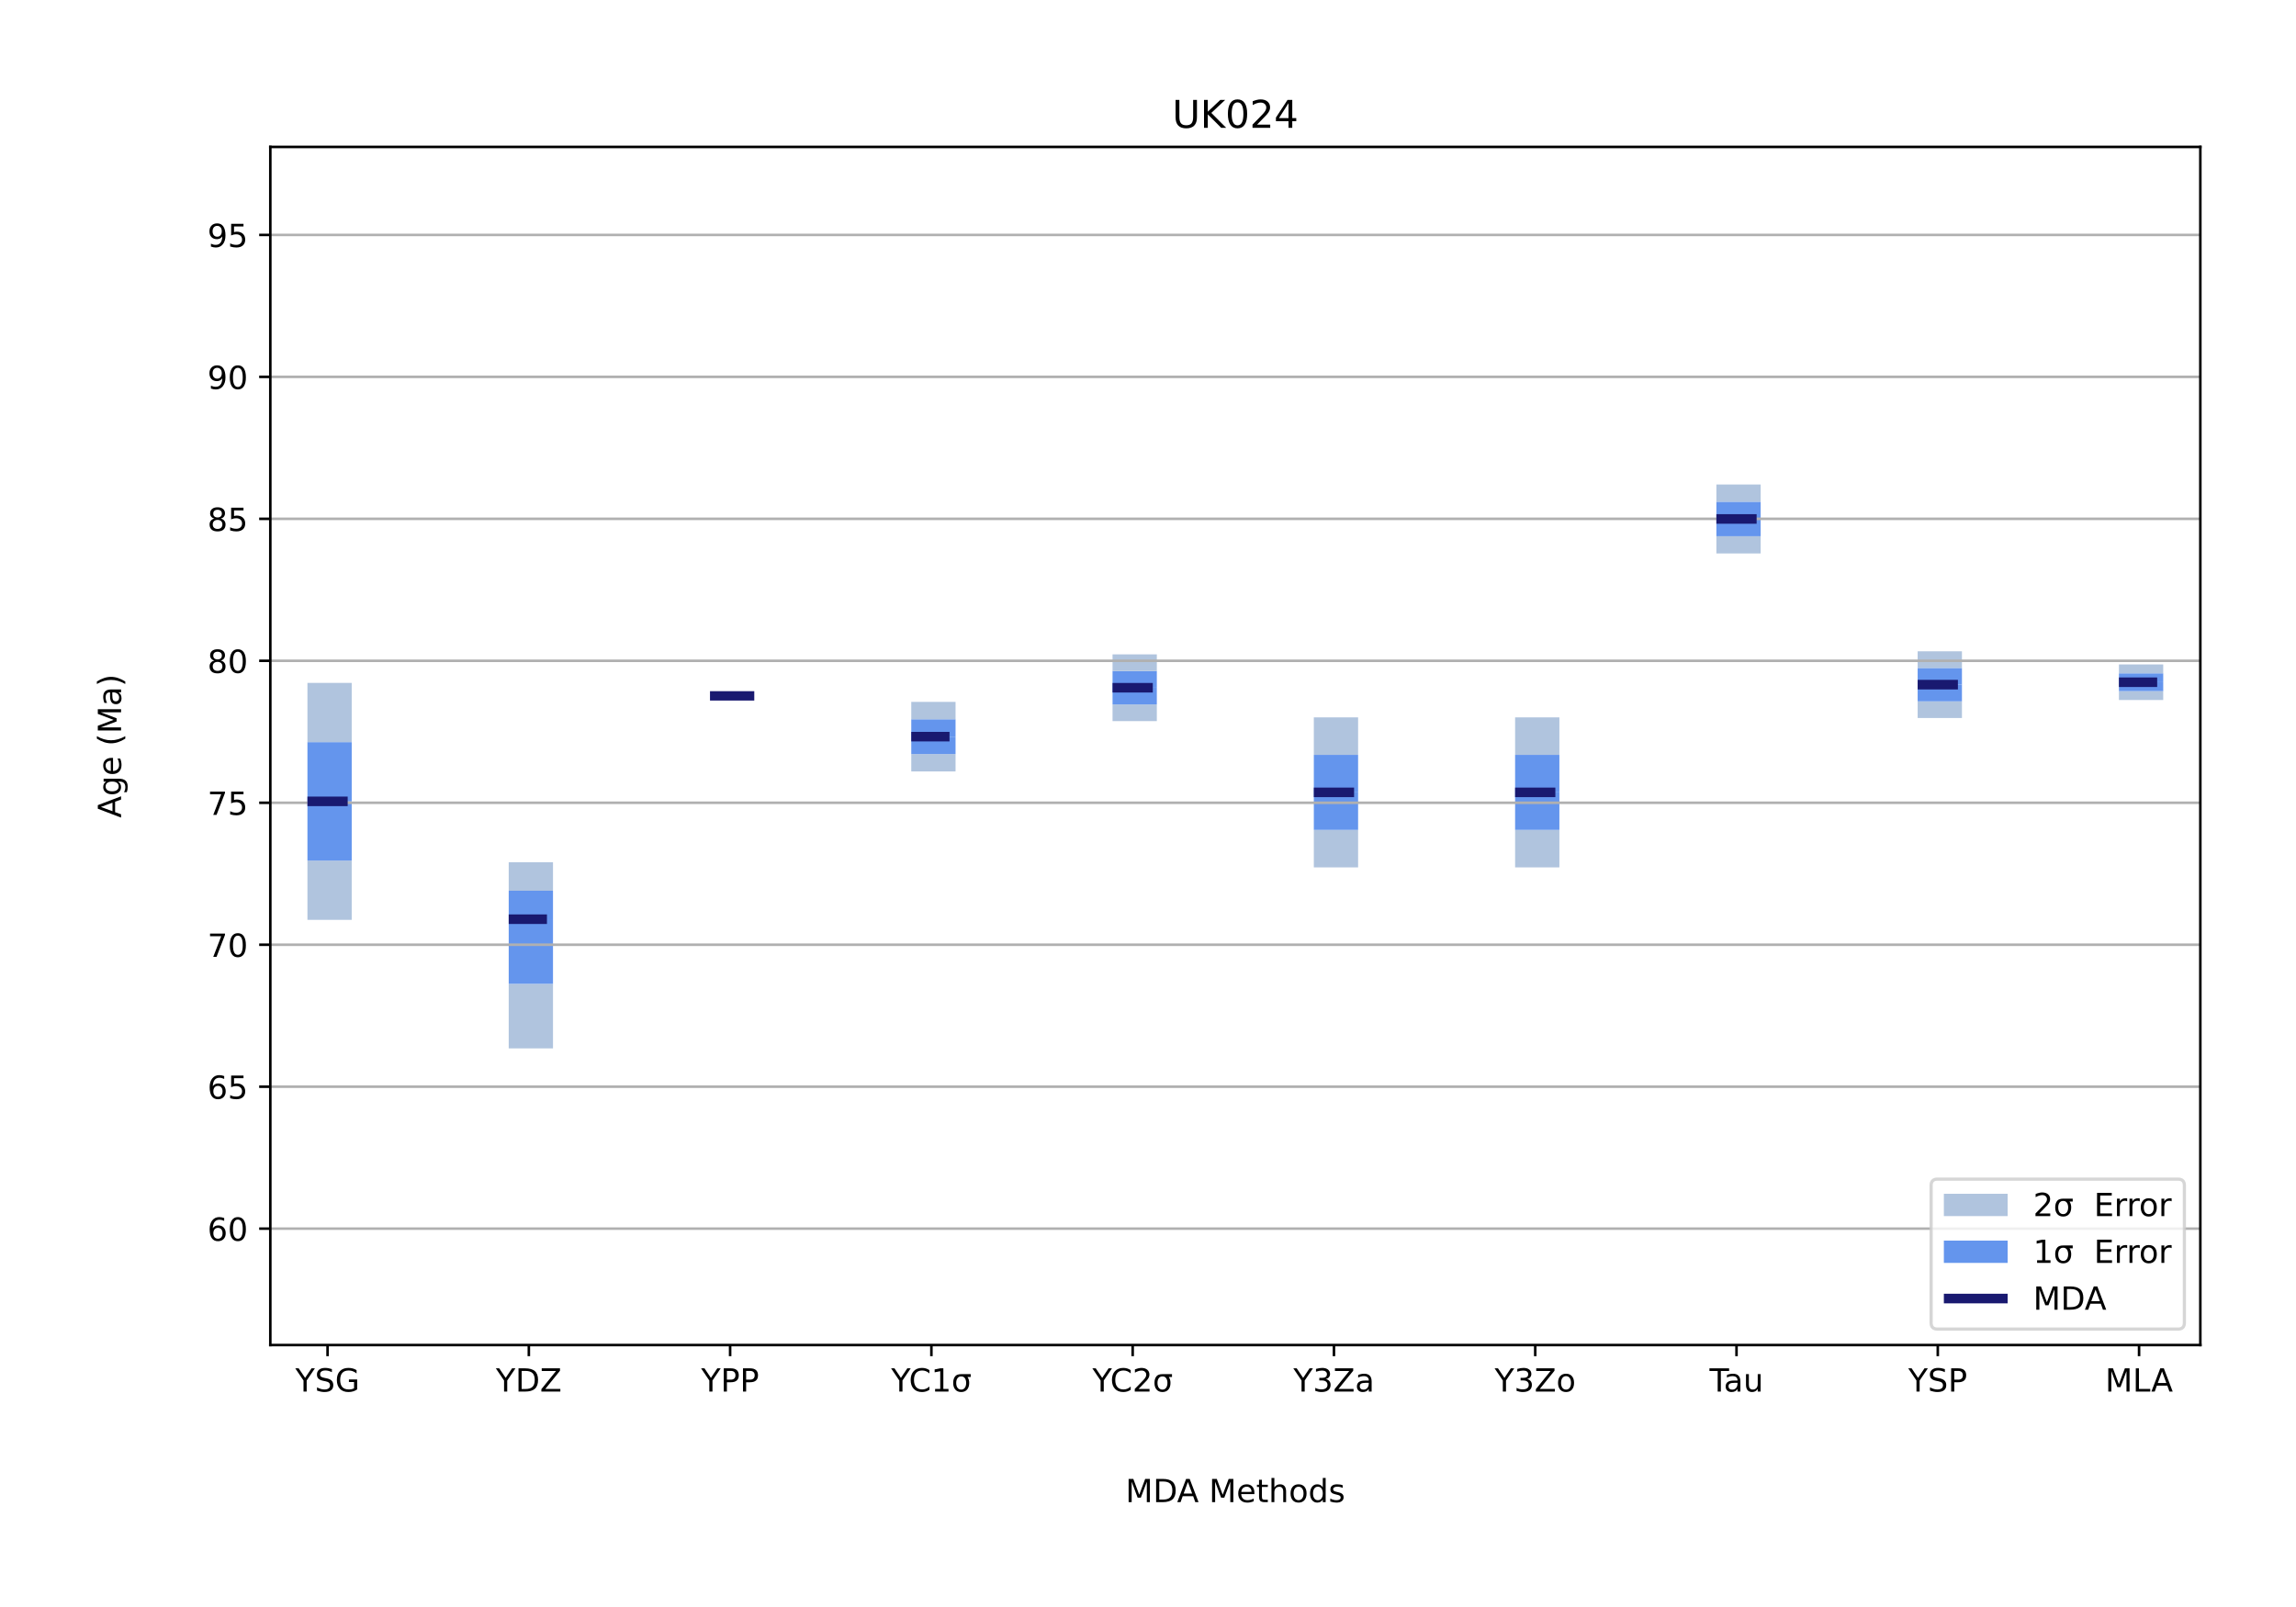 <?xml version="1.0" encoding="utf-8" standalone="no"?>
<!DOCTYPE svg PUBLIC "-//W3C//DTD SVG 1.1//EN"
  "http://www.w3.org/Graphics/SVG/1.1/DTD/svg11.dtd">
<!-- Created with matplotlib (https://matplotlib.org/) -->
<svg height="504pt" version="1.1" viewBox="0 0 720 504" width="720pt" xmlns="http://www.w3.org/2000/svg" xmlns:xlink="http://www.w3.org/1999/xlink">
 <defs>
  <style type="text/css">
*{stroke-linecap:butt;stroke-linejoin:round;}
  </style>
 </defs>
 <g id="figure_1">
  <g id="patch_1">
   <path d="M 0 504 
L 720 504 
L 720 0 
L 0 0 
z
" style="fill:#ffffff;"/>
  </g>
  <g id="axes_1">
   <g id="patch_2">
    <path d="M 84.77 421.84 
L 690 421.84 
L 690 46.08 
L 84.77 46.08 
z
" style="fill:#ffffff;"/>
   </g>
   <g id="BrokenBarHCollection_1">
    <path clip-path="url(#p621c3fc9f4)" d="M 96.409 288.492 
L 96.409 269.912 
L 110.295 269.912 
L 110.295 288.492 
L 96.409 288.492 
z
" style="fill:#b0c4de;"/>
   </g>
   <g id="BrokenBarHCollection_2">
    <path clip-path="url(#p621c3fc9f4)" d="M 96.409 269.912 
L 96.409 251.333 
L 110.295 251.333 
L 110.295 269.912 
L 96.409 269.912 
z
" style="fill:#6495ed;"/>
   </g>
   <g id="BrokenBarHCollection_3">
    <path clip-path="url(#p621c3fc9f4)" d="M 96.409 251.333 
L 96.409 232.754 
L 110.295 232.754 
L 110.295 251.333 
L 96.409 251.333 
z
" style="fill:#6495ed;"/>
   </g>
   <g id="BrokenBarHCollection_4">
    <path clip-path="url(#p621c3fc9f4)" d="M 96.409 232.754 
L 96.409 214.174 
L 110.295 214.174 
L 110.295 232.754 
L 96.409 232.754 
z
" style="fill:#b0c4de;"/>
   </g>
   <g id="BrokenBarHCollection_5">
    <path clip-path="url(#p621c3fc9f4)" d="M 159.527 328.805 
L 159.527 308.549 
L 173.414 308.549 
L 173.414 328.805 
L 159.527 328.805 
z
" style="fill:#b0c4de;"/>
   </g>
   <g id="BrokenBarHCollection_6">
    <path clip-path="url(#p621c3fc9f4)" d="M 159.527 308.549 
L 159.527 288.292 
L 173.414 288.292 
L 173.414 308.549 
L 159.527 308.549 
z
" style="fill:#6495ed;"/>
   </g>
   <g id="BrokenBarHCollection_7">
    <path clip-path="url(#p621c3fc9f4)" d="M 159.527 288.292 
L 159.527 279.359 
L 173.414 279.359 
L 173.414 288.292 
L 159.527 288.292 
z
" style="fill:#6495ed;"/>
   </g>
   <g id="BrokenBarHCollection_8">
    <path clip-path="url(#p621c3fc9f4)" d="M 159.527 279.359 
L 159.527 270.425 
L 173.414 270.425 
L 173.414 279.359 
L 159.527 279.359 
z
" style="fill:#b0c4de;"/>
   </g>
   <g id="BrokenBarHCollection_9">
    <path clip-path="url(#p621c3fc9f4)" d="M 222.646 219.713 
L 222.646 219.713 
L 236.532 219.713 
L 236.532 219.713 
L 222.646 219.713 
z
" style="fill:#191970;"/>
   </g>
   <g id="BrokenBarHCollection_10">
    <path clip-path="url(#p621c3fc9f4)" d="M 222.646 219.713 
L 222.646 216.774 
L 236.532 216.774 
L 236.532 219.713 
L 222.646 219.713 
z
" style="fill:#191970;"/>
   </g>
   <g id="BrokenBarHCollection_11">
    <path clip-path="url(#p621c3fc9f4)" d="M 222.646 219.713 
L 222.646 219.713 
L 236.532 219.713 
L 236.532 219.713 
L 222.646 219.713 
z
" style="fill:#191970;"/>
   </g>
   <g id="BrokenBarHCollection_12">
    <path clip-path="url(#p621c3fc9f4)" d="M 222.646 219.713 
L 222.646 219.713 
L 236.532 219.713 
L 236.532 219.713 
L 222.646 219.713 
z
" style="fill:#191970;"/>
   </g>
   <g id="BrokenBarHCollection_13">
    <path clip-path="url(#p621c3fc9f4)" d="M 285.764 241.949 
L 285.764 236.493 
L 299.65 236.493 
L 299.65 241.949 
L 285.764 241.949 
z
" style="fill:#b0c4de;"/>
   </g>
   <g id="BrokenBarHCollection_14">
    <path clip-path="url(#p621c3fc9f4)" d="M 285.764 236.493 
L 285.764 231.037 
L 299.65 231.037 
L 299.65 236.493 
L 285.764 236.493 
z
" style="fill:#6495ed;"/>
   </g>
   <g id="BrokenBarHCollection_15">
    <path clip-path="url(#p621c3fc9f4)" d="M 285.764 231.037 
L 285.764 225.582 
L 299.65 225.582 
L 299.65 231.037 
L 285.764 231.037 
z
" style="fill:#6495ed;"/>
   </g>
   <g id="BrokenBarHCollection_16">
    <path clip-path="url(#p621c3fc9f4)" d="M 285.764 225.582 
L 285.764 220.126 
L 299.65 220.126 
L 299.65 225.582 
L 285.764 225.582 
z
" style="fill:#b0c4de;"/>
   </g>
   <g id="BrokenBarHCollection_17">
    <path clip-path="url(#p621c3fc9f4)" d="M 348.883 226.164 
L 348.883 220.93 
L 362.769 220.93 
L 362.769 226.164 
L 348.883 226.164 
z
" style="fill:#b0c4de;"/>
   </g>
   <g id="BrokenBarHCollection_18">
    <path clip-path="url(#p621c3fc9f4)" d="M 348.883 220.93 
L 348.883 215.695 
L 362.769 215.695 
L 362.769 220.93 
L 348.883 220.93 
z
" style="fill:#6495ed;"/>
   </g>
   <g id="BrokenBarHCollection_19">
    <path clip-path="url(#p621c3fc9f4)" d="M 348.883 215.695 
L 348.883 210.461 
L 362.769 210.461 
L 362.769 215.695 
L 348.883 215.695 
z
" style="fill:#6495ed;"/>
   </g>
   <g id="BrokenBarHCollection_20">
    <path clip-path="url(#p621c3fc9f4)" d="M 348.883 210.461 
L 348.883 205.227 
L 362.769 205.227 
L 362.769 210.461 
L 348.883 210.461 
z
" style="fill:#b0c4de;"/>
   </g>
   <g id="BrokenBarHCollection_21">
    <path clip-path="url(#p621c3fc9f4)" d="M 412.001 272.036 
L 412.001 260.274 
L 425.887 260.274 
L 425.887 272.036 
L 412.001 272.036 
z
" style="fill:#b0c4de;"/>
   </g>
   <g id="BrokenBarHCollection_22">
    <path clip-path="url(#p621c3fc9f4)" d="M 412.001 260.274 
L 412.001 248.511 
L 425.887 248.511 
L 425.887 260.274 
L 412.001 260.274 
z
" style="fill:#6495ed;"/>
   </g>
   <g id="BrokenBarHCollection_23">
    <path clip-path="url(#p621c3fc9f4)" d="M 412.001 248.511 
L 412.001 236.748 
L 425.887 236.748 
L 425.887 248.511 
L 412.001 248.511 
z
" style="fill:#6495ed;"/>
   </g>
   <g id="BrokenBarHCollection_24">
    <path clip-path="url(#p621c3fc9f4)" d="M 412.001 236.748 
L 412.001 224.986 
L 425.887 224.986 
L 425.887 236.748 
L 412.001 236.748 
z
" style="fill:#b0c4de;"/>
   </g>
   <g id="BrokenBarHCollection_25">
    <path clip-path="url(#p621c3fc9f4)" d="M 475.12 272.036 
L 475.12 260.274 
L 489.006 260.274 
L 489.006 272.036 
L 475.12 272.036 
z
" style="fill:#b0c4de;"/>
   </g>
   <g id="BrokenBarHCollection_26">
    <path clip-path="url(#p621c3fc9f4)" d="M 475.12 260.274 
L 475.12 248.511 
L 489.006 248.511 
L 489.006 260.274 
L 475.12 260.274 
z
" style="fill:#6495ed;"/>
   </g>
   <g id="BrokenBarHCollection_27">
    <path clip-path="url(#p621c3fc9f4)" d="M 475.12 248.511 
L 475.12 236.748 
L 489.006 236.748 
L 489.006 248.511 
L 475.12 248.511 
z
" style="fill:#6495ed;"/>
   </g>
   <g id="BrokenBarHCollection_28">
    <path clip-path="url(#p621c3fc9f4)" d="M 475.12 236.748 
L 475.12 224.986 
L 489.006 224.986 
L 489.006 236.748 
L 475.12 236.748 
z
" style="fill:#b0c4de;"/>
   </g>
   <g id="BrokenBarHCollection_29">
    <path clip-path="url(#p621c3fc9f4)" d="M 538.238 173.575 
L 538.238 168.169 
L 552.124 168.169 
L 552.124 173.575 
L 538.238 173.575 
z
" style="fill:#b0c4de;"/>
   </g>
   <g id="BrokenBarHCollection_30">
    <path clip-path="url(#p621c3fc9f4)" d="M 538.238 168.169 
L 538.238 162.763 
L 552.124 162.763 
L 552.124 168.169 
L 538.238 168.169 
z
" style="fill:#6495ed;"/>
   </g>
   <g id="BrokenBarHCollection_31">
    <path clip-path="url(#p621c3fc9f4)" d="M 538.238 162.763 
L 538.238 157.357 
L 552.124 157.357 
L 552.124 162.763 
L 538.238 162.763 
z
" style="fill:#6495ed;"/>
   </g>
   <g id="BrokenBarHCollection_32">
    <path clip-path="url(#p621c3fc9f4)" d="M 538.238 157.357 
L 538.238 151.952 
L 552.124 151.952 
L 552.124 157.357 
L 538.238 157.357 
z
" style="fill:#b0c4de;"/>
   </g>
   <g id="BrokenBarHCollection_33">
    <path clip-path="url(#p621c3fc9f4)" d="M 601.356 225.184 
L 601.356 219.954 
L 615.243 219.954 
L 615.243 225.184 
L 601.356 225.184 
z
" style="fill:#b0c4de;"/>
   </g>
   <g id="BrokenBarHCollection_34">
    <path clip-path="url(#p621c3fc9f4)" d="M 601.356 219.954 
L 601.356 214.724 
L 615.243 214.724 
L 615.243 219.954 
L 601.356 219.954 
z
" style="fill:#6495ed;"/>
   </g>
   <g id="BrokenBarHCollection_35">
    <path clip-path="url(#p621c3fc9f4)" d="M 601.356 214.724 
L 601.356 209.494 
L 615.243 209.494 
L 615.243 214.724 
L 601.356 214.724 
z
" style="fill:#6495ed;"/>
   </g>
   <g id="BrokenBarHCollection_36">
    <path clip-path="url(#p621c3fc9f4)" d="M 601.356 209.494 
L 601.356 204.264 
L 615.243 204.264 
L 615.243 209.494 
L 601.356 209.494 
z
" style="fill:#b0c4de;"/>
   </g>
   <g id="BrokenBarHCollection_37">
    <path clip-path="url(#p621c3fc9f4)" d="M 664.475 219.544 
L 664.475 216.754 
L 678.361 216.754 
L 678.361 219.544 
L 664.475 219.544 
z
" style="fill:#b0c4de;"/>
   </g>
   <g id="BrokenBarHCollection_38">
    <path clip-path="url(#p621c3fc9f4)" d="M 664.475 216.754 
L 664.475 213.965 
L 678.361 213.965 
L 678.361 216.754 
L 664.475 216.754 
z
" style="fill:#6495ed;"/>
   </g>
   <g id="BrokenBarHCollection_39">
    <path clip-path="url(#p621c3fc9f4)" d="M 664.475 213.965 
L 664.475 211.175 
L 678.361 211.175 
L 678.361 213.965 
L 664.475 213.965 
z
" style="fill:#6495ed;"/>
   </g>
   <g id="BrokenBarHCollection_40">
    <path clip-path="url(#p621c3fc9f4)" d="M 664.475 211.175 
L 664.475 208.385 
L 678.361 208.385 
L 678.361 211.175 
L 664.475 211.175 
z
" style="fill:#b0c4de;"/>
   </g>
   <g id="matplotlib.axis_1">
    <g id="xtick_1">
     <g id="line2d_1">
      <defs>
       <path d="M 0 0 
L 0 3.5 
" id="ma87277aae1" style="stroke:#000000;stroke-width:0.8;"/>
      </defs>
      <g>
       <use style="stroke:#000000;stroke-width:0.8;" x="102.721" xlink:href="#ma87277aae1" y="421.84"/>
      </g>
     </g>
     <g id="text_1">
      <!-- YSG -->
      <defs>
       <path d="M -0.203 72.906 
L 10.406 72.906 
L 30.609 42.922 
L 50.688 72.906 
L 61.281 72.906 
L 35.5 34.719 
L 35.5 0 
L 25.594 0 
L 25.594 34.719 
z
" id="DejaVuSans-89"/>
       <path d="M 53.516 70.516 
L 53.516 60.891 
Q 47.906 63.578 42.922 64.891 
Q 37.938 66.219 33.297 66.219 
Q 25.25 66.219 20.875 63.094 
Q 16.5 59.969 16.5 54.203 
Q 16.5 49.359 19.406 46.891 
Q 22.312 44.438 30.422 42.922 
L 36.375 41.703 
Q 47.406 39.594 52.656 34.297 
Q 57.906 29 57.906 20.125 
Q 57.906 9.516 50.797 4.047 
Q 43.703 -1.422 29.984 -1.422 
Q 24.812 -1.422 18.969 -0.25 
Q 13.141 0.922 6.891 3.219 
L 6.891 13.375 
Q 12.891 10.016 18.656 8.297 
Q 24.422 6.594 29.984 6.594 
Q 38.422 6.594 43.016 9.906 
Q 47.609 13.234 47.609 19.391 
Q 47.609 24.75 44.312 27.781 
Q 41.016 30.812 33.5 32.328 
L 27.484 33.5 
Q 16.453 35.688 11.516 40.375 
Q 6.594 45.062 6.594 53.422 
Q 6.594 63.094 13.406 68.656 
Q 20.219 74.219 32.172 74.219 
Q 37.312 74.219 42.625 73.281 
Q 47.953 72.359 53.516 70.516 
z
" id="DejaVuSans-83"/>
       <path d="M 59.516 10.406 
L 59.516 29.984 
L 43.406 29.984 
L 43.406 38.094 
L 69.281 38.094 
L 69.281 6.781 
Q 63.578 2.734 56.688 0.656 
Q 49.812 -1.422 42 -1.422 
Q 24.906 -1.422 15.25 8.562 
Q 5.609 18.562 5.609 36.375 
Q 5.609 54.25 15.25 64.234 
Q 24.906 74.219 42 74.219 
Q 49.125 74.219 55.547 72.453 
Q 61.969 70.703 67.391 67.281 
L 67.391 56.781 
Q 61.922 61.422 55.766 63.766 
Q 49.609 66.109 42.828 66.109 
Q 29.438 66.109 22.719 58.641 
Q 16.016 51.172 16.016 36.375 
Q 16.016 21.625 22.719 14.156 
Q 29.438 6.688 42.828 6.688 
Q 48.047 6.688 52.141 7.594 
Q 56.25 8.5 59.516 10.406 
z
" id="DejaVuSans-71"/>
      </defs>
      <g transform="translate(92.619 436.438)scale(0.1 -0.1)">
       <use xlink:href="#DejaVuSans-89"/>
       <use x="61.084" xlink:href="#DejaVuSans-83"/>
       <use x="124.561" xlink:href="#DejaVuSans-71"/>
      </g>
     </g>
    </g>
    <g id="xtick_2">
     <g id="line2d_2">
      <g>
       <use style="stroke:#000000;stroke-width:0.8;" x="165.839" xlink:href="#ma87277aae1" y="421.84"/>
      </g>
     </g>
     <g id="text_2">
      <!-- YDZ -->
      <defs>
       <path d="M 19.672 64.797 
L 19.672 8.109 
L 31.594 8.109 
Q 46.688 8.109 53.688 14.938 
Q 60.688 21.781 60.688 36.531 
Q 60.688 51.172 53.688 57.984 
Q 46.688 64.797 31.594 64.797 
z
M 9.812 72.906 
L 30.078 72.906 
Q 51.266 72.906 61.172 64.094 
Q 71.094 55.281 71.094 36.531 
Q 71.094 17.672 61.125 8.828 
Q 51.172 0 30.078 0 
L 9.812 0 
z
" id="DejaVuSans-68"/>
       <path d="M 5.609 72.906 
L 62.891 72.906 
L 62.891 65.375 
L 16.797 8.297 
L 64.016 8.297 
L 64.016 0 
L 4.5 0 
L 4.5 7.516 
L 50.594 64.594 
L 5.609 64.594 
z
" id="DejaVuSans-90"/>
      </defs>
      <g transform="translate(155.51 436.438)scale(0.1 -0.1)">
       <use xlink:href="#DejaVuSans-89"/>
       <use x="61.084" xlink:href="#DejaVuSans-68"/>
       <use x="138.086" xlink:href="#DejaVuSans-90"/>
      </g>
     </g>
    </g>
    <g id="xtick_3">
     <g id="line2d_3">
      <g>
       <use style="stroke:#000000;stroke-width:0.8;" x="228.958" xlink:href="#ma87277aae1" y="421.84"/>
      </g>
     </g>
     <g id="text_3">
      <!-- YPP -->
      <defs>
       <path d="M 19.672 64.797 
L 19.672 37.406 
L 32.078 37.406 
Q 38.969 37.406 42.719 40.969 
Q 46.484 44.531 46.484 51.125 
Q 46.484 57.672 42.719 61.234 
Q 38.969 64.797 32.078 64.797 
z
M 9.812 72.906 
L 32.078 72.906 
Q 44.344 72.906 50.609 67.359 
Q 56.891 61.812 56.891 51.125 
Q 56.891 40.328 50.609 34.812 
Q 44.344 29.297 32.078 29.297 
L 19.672 29.297 
L 19.672 0 
L 9.812 0 
z
" id="DejaVuSans-80"/>
      </defs>
      <g transform="translate(219.874 436.438)scale(0.1 -0.1)">
       <use xlink:href="#DejaVuSans-89"/>
       <use x="61.084" xlink:href="#DejaVuSans-80"/>
       <use x="121.387" xlink:href="#DejaVuSans-80"/>
      </g>
     </g>
    </g>
    <g id="xtick_4">
     <g id="line2d_4">
      <g>
       <use style="stroke:#000000;stroke-width:0.8;" x="292.076" xlink:href="#ma87277aae1" y="421.84"/>
      </g>
     </g>
     <g id="text_4">
      <!-- YC1σ -->
      <defs>
       <path d="M 64.406 67.281 
L 64.406 56.891 
Q 59.422 61.531 53.781 63.812 
Q 48.141 66.109 41.797 66.109 
Q 29.297 66.109 22.656 58.469 
Q 16.016 50.828 16.016 36.375 
Q 16.016 21.969 22.656 14.328 
Q 29.297 6.688 41.797 6.688 
Q 48.141 6.688 53.781 8.984 
Q 59.422 11.281 64.406 15.922 
L 64.406 5.609 
Q 59.234 2.094 53.438 0.328 
Q 47.656 -1.422 41.219 -1.422 
Q 24.656 -1.422 15.125 8.703 
Q 5.609 18.844 5.609 36.375 
Q 5.609 53.953 15.125 64.078 
Q 24.656 74.219 41.219 74.219 
Q 47.75 74.219 53.531 72.484 
Q 59.328 70.75 64.406 67.281 
z
" id="DejaVuSans-67"/>
       <path d="M 12.406 8.297 
L 28.516 8.297 
L 28.516 63.922 
L 10.984 60.406 
L 10.984 69.391 
L 28.422 72.906 
L 38.281 72.906 
L 38.281 8.297 
L 54.391 8.297 
L 54.391 0 
L 12.406 0 
z
" id="DejaVuSans-49"/>
       <path d="M 30.609 47.562 
Q 23.188 47.562 19.188 42.188 
Q 14.984 36.578 14.984 27.297 
Q 14.984 17.484 19.156 11.844 
Q 23.344 6.203 30.609 6.203 
Q 37.797 6.203 41.984 11.859 
Q 46.188 17.531 46.188 27.297 
Q 46.188 36.234 42 42.188 
Q 38.141 47.562 30.609 47.562 
z
M 30.609 54.688 
L 60.453 54.688 
L 60.453 45.703 
L 50.391 45.703 
Q 55.719 38.094 55.719 27.297 
Q 55.719 13.875 49.031 6.25 
Q 42.328 -1.422 30.609 -1.422 
Q 18.844 -1.422 12.203 6.25 
Q 5.516 13.875 5.516 27.297 
Q 5.516 40.828 12.203 48.391 
Q 17.719 54.688 30.609 54.688 
z
" id="DejaVuSans-963"/>
      </defs>
      <g transform="translate(279.456 436.438)scale(0.1 -0.1)">
       <use xlink:href="#DejaVuSans-89"/>
       <use x="55.584" xlink:href="#DejaVuSans-67"/>
       <use x="125.408" xlink:href="#DejaVuSans-49"/>
       <use x="189.031" xlink:href="#DejaVuSans-963"/>
      </g>
     </g>
    </g>
    <g id="xtick_5">
     <g id="line2d_5">
      <g>
       <use style="stroke:#000000;stroke-width:0.8;" x="355.195" xlink:href="#ma87277aae1" y="421.84"/>
      </g>
     </g>
     <g id="text_5">
      <!-- YC2σ -->
      <defs>
       <path d="M 19.188 8.297 
L 53.609 8.297 
L 53.609 0 
L 7.328 0 
L 7.328 8.297 
Q 12.938 14.109 22.625 23.891 
Q 32.328 33.688 34.812 36.531 
Q 39.547 41.844 41.422 45.531 
Q 43.312 49.219 43.312 52.781 
Q 43.312 58.594 39.234 62.25 
Q 35.156 65.922 28.609 65.922 
Q 23.969 65.922 18.812 64.312 
Q 13.672 62.703 7.812 59.422 
L 7.812 69.391 
Q 13.766 71.781 18.938 73 
Q 24.125 74.219 28.422 74.219 
Q 39.75 74.219 46.484 68.547 
Q 53.219 62.891 53.219 53.422 
Q 53.219 48.922 51.531 44.891 
Q 49.859 40.875 45.406 35.406 
Q 44.188 33.984 37.641 27.219 
Q 31.109 20.453 19.188 8.297 
z
" id="DejaVuSans-50"/>
      </defs>
      <g transform="translate(342.574 436.438)scale(0.1 -0.1)">
       <use xlink:href="#DejaVuSans-89"/>
       <use x="55.584" xlink:href="#DejaVuSans-67"/>
       <use x="125.408" xlink:href="#DejaVuSans-50"/>
       <use x="189.031" xlink:href="#DejaVuSans-963"/>
      </g>
     </g>
    </g>
    <g id="xtick_6">
     <g id="line2d_6">
      <g>
       <use style="stroke:#000000;stroke-width:0.8;" x="418.313" xlink:href="#ma87277aae1" y="421.84"/>
      </g>
     </g>
     <g id="text_6">
      <!-- Y3Za -->
      <defs>
       <path d="M 40.578 39.312 
Q 47.656 37.797 51.625 33 
Q 55.609 28.219 55.609 21.188 
Q 55.609 10.406 48.188 4.484 
Q 40.766 -1.422 27.094 -1.422 
Q 22.516 -1.422 17.656 -0.516 
Q 12.797 0.391 7.625 2.203 
L 7.625 11.719 
Q 11.719 9.328 16.594 8.109 
Q 21.484 6.891 26.812 6.891 
Q 36.078 6.891 40.938 10.547 
Q 45.797 14.203 45.797 21.188 
Q 45.797 27.641 41.281 31.266 
Q 36.766 34.906 28.719 34.906 
L 20.219 34.906 
L 20.219 43.016 
L 29.109 43.016 
Q 36.375 43.016 40.234 45.922 
Q 44.094 48.828 44.094 54.297 
Q 44.094 59.906 40.109 62.906 
Q 36.141 65.922 28.719 65.922 
Q 24.656 65.922 20.016 65.031 
Q 15.375 64.156 9.812 62.312 
L 9.812 71.094 
Q 15.438 72.656 20.344 73.438 
Q 25.25 74.219 29.594 74.219 
Q 40.828 74.219 47.359 69.109 
Q 53.906 64.016 53.906 55.328 
Q 53.906 49.266 50.438 45.094 
Q 46.969 40.922 40.578 39.312 
z
" id="DejaVuSans-51"/>
       <path d="M 34.281 27.484 
Q 23.391 27.484 19.188 25 
Q 14.984 22.516 14.984 16.5 
Q 14.984 11.719 18.141 8.906 
Q 21.297 6.109 26.703 6.109 
Q 34.188 6.109 38.703 11.406 
Q 43.219 16.703 43.219 25.484 
L 43.219 27.484 
z
M 52.203 31.203 
L 52.203 0 
L 43.219 0 
L 43.219 8.297 
Q 40.141 3.328 35.547 0.953 
Q 30.953 -1.422 24.312 -1.422 
Q 15.922 -1.422 10.953 3.297 
Q 6 8.016 6 15.922 
Q 6 25.141 12.172 29.828 
Q 18.359 34.516 30.609 34.516 
L 43.219 34.516 
L 43.219 35.406 
Q 43.219 41.609 39.141 45 
Q 35.062 48.391 27.688 48.391 
Q 23 48.391 18.547 47.266 
Q 14.109 46.141 10.016 43.891 
L 10.016 52.203 
Q 14.938 54.109 19.578 55.047 
Q 24.219 56 28.609 56 
Q 40.484 56 46.344 49.844 
Q 52.203 43.703 52.203 31.203 
z
" id="DejaVuSans-97"/>
      </defs>
      <g transform="translate(405.589 436.438)scale(0.1 -0.1)">
       <use xlink:href="#DejaVuSans-89"/>
       <use x="61.084" xlink:href="#DejaVuSans-51"/>
       <use x="124.707" xlink:href="#DejaVuSans-90"/>
       <use x="193.213" xlink:href="#DejaVuSans-97"/>
      </g>
     </g>
    </g>
    <g id="xtick_7">
     <g id="line2d_7">
      <g>
       <use style="stroke:#000000;stroke-width:0.8;" x="481.431" xlink:href="#ma87277aae1" y="421.84"/>
      </g>
     </g>
     <g id="text_7">
      <!-- Y3Zo -->
      <defs>
       <path d="M 30.609 48.391 
Q 23.391 48.391 19.188 42.75 
Q 14.984 37.109 14.984 27.297 
Q 14.984 17.484 19.156 11.844 
Q 23.344 6.203 30.609 6.203 
Q 37.797 6.203 41.984 11.859 
Q 46.188 17.531 46.188 27.297 
Q 46.188 37.016 41.984 42.703 
Q 37.797 48.391 30.609 48.391 
z
M 30.609 56 
Q 42.328 56 49.016 48.375 
Q 55.719 40.766 55.719 27.297 
Q 55.719 13.875 49.016 6.219 
Q 42.328 -1.422 30.609 -1.422 
Q 18.844 -1.422 12.172 6.219 
Q 5.516 13.875 5.516 27.297 
Q 5.516 40.766 12.172 48.375 
Q 18.844 56 30.609 56 
z
" id="DejaVuSans-111"/>
      </defs>
      <g transform="translate(468.712 436.438)scale(0.1 -0.1)">
       <use xlink:href="#DejaVuSans-89"/>
       <use x="61.084" xlink:href="#DejaVuSans-51"/>
       <use x="124.707" xlink:href="#DejaVuSans-90"/>
       <use x="193.213" xlink:href="#DejaVuSans-111"/>
      </g>
     </g>
    </g>
    <g id="xtick_8">
     <g id="line2d_8">
      <g>
       <use style="stroke:#000000;stroke-width:0.8;" x="544.55" xlink:href="#ma87277aae1" y="421.84"/>
      </g>
     </g>
     <g id="text_8">
      <!-- Tau -->
      <defs>
       <path d="M -0.297 72.906 
L 61.375 72.906 
L 61.375 64.594 
L 35.5 64.594 
L 35.5 0 
L 25.594 0 
L 25.594 64.594 
L -0.297 64.594 
z
" id="DejaVuSans-84"/>
       <path d="M 8.5 21.578 
L 8.5 54.688 
L 17.484 54.688 
L 17.484 21.922 
Q 17.484 14.156 20.5 10.266 
Q 23.531 6.391 29.594 6.391 
Q 36.859 6.391 41.078 11.031 
Q 45.312 15.672 45.312 23.688 
L 45.312 54.688 
L 54.297 54.688 
L 54.297 0 
L 45.312 0 
L 45.312 8.406 
Q 42.047 3.422 37.719 1 
Q 33.406 -1.422 27.688 -1.422 
Q 18.266 -1.422 13.375 4.438 
Q 8.5 10.297 8.5 21.578 
z
M 31.109 56 
z
" id="DejaVuSans-117"/>
      </defs>
      <g transform="translate(536.088 436.438)scale(0.1 -0.1)">
       <use xlink:href="#DejaVuSans-84"/>
       <use x="44.584" xlink:href="#DejaVuSans-97"/>
       <use x="105.863" xlink:href="#DejaVuSans-117"/>
      </g>
     </g>
    </g>
    <g id="xtick_9">
     <g id="line2d_9">
      <g>
       <use style="stroke:#000000;stroke-width:0.8;" x="607.668" xlink:href="#ma87277aae1" y="421.84"/>
      </g>
     </g>
     <g id="text_9">
      <!-- YSP -->
      <g transform="translate(598.425 436.438)scale(0.1 -0.1)">
       <use xlink:href="#DejaVuSans-89"/>
       <use x="61.084" xlink:href="#DejaVuSans-83"/>
       <use x="124.561" xlink:href="#DejaVuSans-80"/>
      </g>
     </g>
    </g>
    <g id="xtick_10">
     <g id="line2d_10">
      <g>
       <use style="stroke:#000000;stroke-width:0.8;" x="670.787" xlink:href="#ma87277aae1" y="421.84"/>
      </g>
     </g>
     <g id="text_10">
      <!-- MLA -->
      <defs>
       <path d="M 9.812 72.906 
L 24.516 72.906 
L 43.109 23.297 
L 61.812 72.906 
L 76.516 72.906 
L 76.516 0 
L 66.891 0 
L 66.891 64.016 
L 48.094 14.016 
L 38.188 14.016 
L 19.391 64.016 
L 19.391 0 
L 9.812 0 
z
" id="DejaVuSans-77"/>
       <path d="M 9.812 72.906 
L 19.672 72.906 
L 19.672 8.297 
L 55.172 8.297 
L 55.172 0 
L 9.812 0 
z
" id="DejaVuSans-76"/>
       <path d="M 34.188 63.188 
L 20.797 26.906 
L 47.609 26.906 
z
M 28.609 72.906 
L 39.797 72.906 
L 67.578 0 
L 57.328 0 
L 50.688 18.703 
L 17.828 18.703 
L 11.188 0 
L 0.781 0 
z
" id="DejaVuSans-65"/>
      </defs>
      <g transform="translate(660.154 436.438)scale(0.1 -0.1)">
       <use xlink:href="#DejaVuSans-77"/>
       <use x="86.279" xlink:href="#DejaVuSans-76"/>
       <use x="144.242" xlink:href="#DejaVuSans-65"/>
      </g>
     </g>
    </g>
    <g id="text_11">
     <!-- MDA Methods -->
     <defs>
      <path id="DejaVuSans-32"/>
      <path d="M 56.203 29.594 
L 56.203 25.203 
L 14.891 25.203 
Q 15.484 15.922 20.484 11.062 
Q 25.484 6.203 34.422 6.203 
Q 39.594 6.203 44.453 7.469 
Q 49.312 8.734 54.109 11.281 
L 54.109 2.781 
Q 49.266 0.734 44.188 -0.344 
Q 39.109 -1.422 33.891 -1.422 
Q 20.797 -1.422 13.156 6.188 
Q 5.516 13.812 5.516 26.812 
Q 5.516 40.234 12.766 48.109 
Q 20.016 56 32.328 56 
Q 43.359 56 49.781 48.891 
Q 56.203 41.797 56.203 29.594 
z
M 47.219 32.234 
Q 47.125 39.594 43.094 43.984 
Q 39.062 48.391 32.422 48.391 
Q 24.906 48.391 20.391 44.141 
Q 15.875 39.891 15.188 32.172 
z
" id="DejaVuSans-101"/>
      <path d="M 18.312 70.219 
L 18.312 54.688 
L 36.812 54.688 
L 36.812 47.703 
L 18.312 47.703 
L 18.312 18.016 
Q 18.312 11.328 20.141 9.422 
Q 21.969 7.516 27.594 7.516 
L 36.812 7.516 
L 36.812 0 
L 27.594 0 
Q 17.188 0 13.234 3.875 
Q 9.281 7.766 9.281 18.016 
L 9.281 47.703 
L 2.688 47.703 
L 2.688 54.688 
L 9.281 54.688 
L 9.281 70.219 
z
" id="DejaVuSans-116"/>
      <path d="M 54.891 33.016 
L 54.891 0 
L 45.906 0 
L 45.906 32.719 
Q 45.906 40.484 42.875 44.328 
Q 39.844 48.188 33.797 48.188 
Q 26.516 48.188 22.312 43.547 
Q 18.109 38.922 18.109 30.906 
L 18.109 0 
L 9.078 0 
L 9.078 75.984 
L 18.109 75.984 
L 18.109 46.188 
Q 21.344 51.125 25.703 53.562 
Q 30.078 56 35.797 56 
Q 45.219 56 50.047 50.172 
Q 54.891 44.344 54.891 33.016 
z
" id="DejaVuSans-104"/>
      <path d="M 45.406 46.391 
L 45.406 75.984 
L 54.391 75.984 
L 54.391 0 
L 45.406 0 
L 45.406 8.203 
Q 42.578 3.328 38.25 0.953 
Q 33.938 -1.422 27.875 -1.422 
Q 17.969 -1.422 11.734 6.484 
Q 5.516 14.406 5.516 27.297 
Q 5.516 40.188 11.734 48.094 
Q 17.969 56 27.875 56 
Q 33.938 56 38.25 53.625 
Q 42.578 51.266 45.406 46.391 
z
M 14.797 27.297 
Q 14.797 17.391 18.875 11.75 
Q 22.953 6.109 30.078 6.109 
Q 37.203 6.109 41.297 11.75 
Q 45.406 17.391 45.406 27.297 
Q 45.406 37.203 41.297 42.844 
Q 37.203 48.484 30.078 48.484 
Q 22.953 48.484 18.875 42.844 
Q 14.797 37.203 14.797 27.297 
z
" id="DejaVuSans-100"/>
      <path d="M 44.281 53.078 
L 44.281 44.578 
Q 40.484 46.531 36.375 47.5 
Q 32.281 48.484 27.875 48.484 
Q 21.188 48.484 17.844 46.438 
Q 14.5 44.391 14.5 40.281 
Q 14.5 37.156 16.891 35.375 
Q 19.281 33.594 26.516 31.984 
L 29.594 31.297 
Q 39.156 29.25 43.188 25.516 
Q 47.219 21.781 47.219 15.094 
Q 47.219 7.469 41.188 3.016 
Q 35.156 -1.422 24.609 -1.422 
Q 20.219 -1.422 15.453 -0.562 
Q 10.688 0.297 5.422 2 
L 5.422 11.281 
Q 10.406 8.688 15.234 7.391 
Q 20.062 6.109 24.812 6.109 
Q 31.156 6.109 34.562 8.281 
Q 37.984 10.453 37.984 14.406 
Q 37.984 18.062 35.516 20.016 
Q 33.062 21.969 24.703 23.781 
L 21.578 24.516 
Q 13.234 26.266 9.516 29.906 
Q 5.812 33.547 5.812 39.891 
Q 5.812 47.609 11.281 51.797 
Q 16.75 56 26.812 56 
Q 31.781 56 36.172 55.266 
Q 40.578 54.547 44.281 53.078 
z
" id="DejaVuSans-115"/>
     </defs>
     <g transform="translate(352.941 471.117)scale(0.1 -0.1)">
      <use xlink:href="#DejaVuSans-77"/>
      <use x="86.279" xlink:href="#DejaVuSans-68"/>
      <use x="161.531" xlink:href="#DejaVuSans-65"/>
      <use x="229.939" xlink:href="#DejaVuSans-32"/>
      <use x="261.727" xlink:href="#DejaVuSans-77"/>
      <use x="348.006" xlink:href="#DejaVuSans-101"/>
      <use x="409.529" xlink:href="#DejaVuSans-116"/>
      <use x="448.738" xlink:href="#DejaVuSans-104"/>
      <use x="512.117" xlink:href="#DejaVuSans-111"/>
      <use x="573.299" xlink:href="#DejaVuSans-100"/>
      <use x="636.775" xlink:href="#DejaVuSans-115"/>
     </g>
    </g>
   </g>
   <g id="matplotlib.axis_2">
    <g id="ytick_1">
     <g id="line2d_11">
      <path clip-path="url(#p621c3fc9f4)" d="M 84.77 385.335 
L 690 385.335 
" style="fill:none;stroke:#b0b0b0;stroke-linecap:square;stroke-width:0.8;"/>
     </g>
     <g id="line2d_12">
      <defs>
       <path d="M 0 0 
L -3.5 0 
" id="mcfc0af1a88" style="stroke:#000000;stroke-width:0.8;"/>
      </defs>
      <g>
       <use style="stroke:#000000;stroke-width:0.8;" x="84.77" xlink:href="#mcfc0af1a88" y="385.335"/>
      </g>
     </g>
     <g id="text_12">
      <!-- 60 -->
      <defs>
       <path d="M 33.016 40.375 
Q 26.375 40.375 22.484 35.828 
Q 18.609 31.297 18.609 23.391 
Q 18.609 15.531 22.484 10.953 
Q 26.375 6.391 33.016 6.391 
Q 39.656 6.391 43.531 10.953 
Q 47.406 15.531 47.406 23.391 
Q 47.406 31.297 43.531 35.828 
Q 39.656 40.375 33.016 40.375 
z
M 52.594 71.297 
L 52.594 62.312 
Q 48.875 64.062 45.094 64.984 
Q 41.312 65.922 37.594 65.922 
Q 27.828 65.922 22.672 59.328 
Q 17.531 52.734 16.797 39.406 
Q 19.672 43.656 24.016 45.922 
Q 28.375 48.188 33.594 48.188 
Q 44.578 48.188 50.953 41.516 
Q 57.328 34.859 57.328 23.391 
Q 57.328 12.156 50.688 5.359 
Q 44.047 -1.422 33.016 -1.422 
Q 20.359 -1.422 13.672 8.266 
Q 6.984 17.969 6.984 36.375 
Q 6.984 53.656 15.188 63.938 
Q 23.391 74.219 37.203 74.219 
Q 40.922 74.219 44.703 73.484 
Q 48.484 72.75 52.594 71.297 
z
" id="DejaVuSans-54"/>
       <path d="M 31.781 66.406 
Q 24.172 66.406 20.328 58.906 
Q 16.5 51.422 16.5 36.375 
Q 16.5 21.391 20.328 13.891 
Q 24.172 6.391 31.781 6.391 
Q 39.453 6.391 43.281 13.891 
Q 47.125 21.391 47.125 36.375 
Q 47.125 51.422 43.281 58.906 
Q 39.453 66.406 31.781 66.406 
z
M 31.781 74.219 
Q 44.047 74.219 50.516 64.516 
Q 56.984 54.828 56.984 36.375 
Q 56.984 17.969 50.516 8.266 
Q 44.047 -1.422 31.781 -1.422 
Q 19.531 -1.422 13.062 8.266 
Q 6.594 17.969 6.594 36.375 
Q 6.594 54.828 13.062 64.516 
Q 19.531 74.219 31.781 74.219 
z
" id="DejaVuSans-48"/>
      </defs>
      <g transform="translate(65.045 389.134)scale(0.1 -0.1)">
       <use xlink:href="#DejaVuSans-54"/>
       <use x="63.623" xlink:href="#DejaVuSans-48"/>
      </g>
     </g>
    </g>
    <g id="ytick_2">
     <g id="line2d_13">
      <path clip-path="url(#p621c3fc9f4)" d="M 84.77 340.813 
L 690 340.813 
" style="fill:none;stroke:#b0b0b0;stroke-linecap:square;stroke-width:0.8;"/>
     </g>
     <g id="line2d_14">
      <g>
       <use style="stroke:#000000;stroke-width:0.8;" x="84.77" xlink:href="#mcfc0af1a88" y="340.813"/>
      </g>
     </g>
     <g id="text_13">
      <!-- 65 -->
      <defs>
       <path d="M 10.797 72.906 
L 49.516 72.906 
L 49.516 64.594 
L 19.828 64.594 
L 19.828 46.734 
Q 21.969 47.469 24.109 47.828 
Q 26.266 48.188 28.422 48.188 
Q 40.625 48.188 47.75 41.5 
Q 54.891 34.812 54.891 23.391 
Q 54.891 11.625 47.562 5.094 
Q 40.234 -1.422 26.906 -1.422 
Q 22.312 -1.422 17.547 -0.641 
Q 12.797 0.141 7.719 1.703 
L 7.719 11.625 
Q 12.109 9.234 16.797 8.062 
Q 21.484 6.891 26.703 6.891 
Q 35.156 6.891 40.078 11.328 
Q 45.016 15.766 45.016 23.391 
Q 45.016 31 40.078 35.438 
Q 35.156 39.891 26.703 39.891 
Q 22.75 39.891 18.812 39.016 
Q 14.891 38.141 10.797 36.281 
z
" id="DejaVuSans-53"/>
      </defs>
      <g transform="translate(65.045 344.612)scale(0.1 -0.1)">
       <use xlink:href="#DejaVuSans-54"/>
       <use x="63.623" xlink:href="#DejaVuSans-53"/>
      </g>
     </g>
    </g>
    <g id="ytick_3">
     <g id="line2d_15">
      <path clip-path="url(#p621c3fc9f4)" d="M 84.77 296.291 
L 690 296.291 
" style="fill:none;stroke:#b0b0b0;stroke-linecap:square;stroke-width:0.8;"/>
     </g>
     <g id="line2d_16">
      <g>
       <use style="stroke:#000000;stroke-width:0.8;" x="84.77" xlink:href="#mcfc0af1a88" y="296.291"/>
      </g>
     </g>
     <g id="text_14">
      <!-- 70 -->
      <defs>
       <path d="M 8.203 72.906 
L 55.078 72.906 
L 55.078 68.703 
L 28.609 0 
L 18.312 0 
L 43.219 64.594 
L 8.203 64.594 
z
" id="DejaVuSans-55"/>
      </defs>
      <g transform="translate(65.045 300.09)scale(0.1 -0.1)">
       <use xlink:href="#DejaVuSans-55"/>
       <use x="63.623" xlink:href="#DejaVuSans-48"/>
      </g>
     </g>
    </g>
    <g id="ytick_4">
     <g id="line2d_17">
      <path clip-path="url(#p621c3fc9f4)" d="M 84.77 251.769 
L 690 251.769 
" style="fill:none;stroke:#b0b0b0;stroke-linecap:square;stroke-width:0.8;"/>
     </g>
     <g id="line2d_18">
      <g>
       <use style="stroke:#000000;stroke-width:0.8;" x="84.77" xlink:href="#mcfc0af1a88" y="251.769"/>
      </g>
     </g>
     <g id="text_15">
      <!-- 75 -->
      <g transform="translate(65.045 255.568)scale(0.1 -0.1)">
       <use xlink:href="#DejaVuSans-55"/>
       <use x="63.623" xlink:href="#DejaVuSans-53"/>
      </g>
     </g>
    </g>
    <g id="ytick_5">
     <g id="line2d_19">
      <path clip-path="url(#p621c3fc9f4)" d="M 84.77 207.247 
L 690 207.247 
" style="fill:none;stroke:#b0b0b0;stroke-linecap:square;stroke-width:0.8;"/>
     </g>
     <g id="line2d_20">
      <g>
       <use style="stroke:#000000;stroke-width:0.8;" x="84.77" xlink:href="#mcfc0af1a88" y="207.247"/>
      </g>
     </g>
     <g id="text_16">
      <!-- 80 -->
      <defs>
       <path d="M 31.781 34.625 
Q 24.75 34.625 20.719 30.859 
Q 16.703 27.094 16.703 20.516 
Q 16.703 13.922 20.719 10.156 
Q 24.75 6.391 31.781 6.391 
Q 38.812 6.391 42.859 10.172 
Q 46.922 13.969 46.922 20.516 
Q 46.922 27.094 42.891 30.859 
Q 38.875 34.625 31.781 34.625 
z
M 21.922 38.812 
Q 15.578 40.375 12.031 44.719 
Q 8.5 49.078 8.5 55.328 
Q 8.5 64.062 14.719 69.141 
Q 20.953 74.219 31.781 74.219 
Q 42.672 74.219 48.875 69.141 
Q 55.078 64.062 55.078 55.328 
Q 55.078 49.078 51.531 44.719 
Q 48 40.375 41.703 38.812 
Q 48.828 37.156 52.797 32.312 
Q 56.781 27.484 56.781 20.516 
Q 56.781 9.906 50.312 4.234 
Q 43.844 -1.422 31.781 -1.422 
Q 19.734 -1.422 13.25 4.234 
Q 6.781 9.906 6.781 20.516 
Q 6.781 27.484 10.781 32.312 
Q 14.797 37.156 21.922 38.812 
z
M 18.312 54.391 
Q 18.312 48.734 21.844 45.562 
Q 25.391 42.391 31.781 42.391 
Q 38.141 42.391 41.719 45.562 
Q 45.312 48.734 45.312 54.391 
Q 45.312 60.062 41.719 63.234 
Q 38.141 66.406 31.781 66.406 
Q 25.391 66.406 21.844 63.234 
Q 18.312 60.062 18.312 54.391 
z
" id="DejaVuSans-56"/>
      </defs>
      <g transform="translate(65.045 211.046)scale(0.1 -0.1)">
       <use xlink:href="#DejaVuSans-56"/>
       <use x="63.623" xlink:href="#DejaVuSans-48"/>
      </g>
     </g>
    </g>
    <g id="ytick_6">
     <g id="line2d_21">
      <path clip-path="url(#p621c3fc9f4)" d="M 84.77 162.725 
L 690 162.725 
" style="fill:none;stroke:#b0b0b0;stroke-linecap:square;stroke-width:0.8;"/>
     </g>
     <g id="line2d_22">
      <g>
       <use style="stroke:#000000;stroke-width:0.8;" x="84.77" xlink:href="#mcfc0af1a88" y="162.725"/>
      </g>
     </g>
     <g id="text_17">
      <!-- 85 -->
      <g transform="translate(65.045 166.524)scale(0.1 -0.1)">
       <use xlink:href="#DejaVuSans-56"/>
       <use x="63.623" xlink:href="#DejaVuSans-53"/>
      </g>
     </g>
    </g>
    <g id="ytick_7">
     <g id="line2d_23">
      <path clip-path="url(#p621c3fc9f4)" d="M 84.77 118.202 
L 690 118.202 
" style="fill:none;stroke:#b0b0b0;stroke-linecap:square;stroke-width:0.8;"/>
     </g>
     <g id="line2d_24">
      <g>
       <use style="stroke:#000000;stroke-width:0.8;" x="84.77" xlink:href="#mcfc0af1a88" y="118.202"/>
      </g>
     </g>
     <g id="text_18">
      <!-- 90 -->
      <defs>
       <path d="M 10.984 1.516 
L 10.984 10.5 
Q 14.703 8.734 18.5 7.812 
Q 22.312 6.891 25.984 6.891 
Q 35.75 6.891 40.891 13.453 
Q 46.047 20.016 46.781 33.406 
Q 43.953 29.203 39.594 26.953 
Q 35.25 24.703 29.984 24.703 
Q 19.047 24.703 12.672 31.312 
Q 6.297 37.938 6.297 49.422 
Q 6.297 60.641 12.938 67.422 
Q 19.578 74.219 30.609 74.219 
Q 43.266 74.219 49.922 64.516 
Q 56.594 54.828 56.594 36.375 
Q 56.594 19.141 48.406 8.859 
Q 40.234 -1.422 26.422 -1.422 
Q 22.703 -1.422 18.891 -0.688 
Q 15.094 0.047 10.984 1.516 
z
M 30.609 32.422 
Q 37.25 32.422 41.125 36.953 
Q 45.016 41.5 45.016 49.422 
Q 45.016 57.281 41.125 61.844 
Q 37.25 66.406 30.609 66.406 
Q 23.969 66.406 20.094 61.844 
Q 16.219 57.281 16.219 49.422 
Q 16.219 41.5 20.094 36.953 
Q 23.969 32.422 30.609 32.422 
z
" id="DejaVuSans-57"/>
      </defs>
      <g transform="translate(65.045 122.002)scale(0.1 -0.1)">
       <use xlink:href="#DejaVuSans-57"/>
       <use x="63.623" xlink:href="#DejaVuSans-48"/>
      </g>
     </g>
    </g>
    <g id="ytick_8">
     <g id="line2d_25">
      <path clip-path="url(#p621c3fc9f4)" d="M 84.77 73.68 
L 690 73.68 
" style="fill:none;stroke:#b0b0b0;stroke-linecap:square;stroke-width:0.8;"/>
     </g>
     <g id="line2d_26">
      <g>
       <use style="stroke:#000000;stroke-width:0.8;" x="84.77" xlink:href="#mcfc0af1a88" y="73.68"/>
      </g>
     </g>
     <g id="text_19">
      <!-- 95 -->
      <g transform="translate(65.045 77.48)scale(0.1 -0.1)">
       <use xlink:href="#DejaVuSans-57"/>
       <use x="63.623" xlink:href="#DejaVuSans-53"/>
      </g>
     </g>
    </g>
    <g id="text_20">
     <!-- Age (Ma) -->
     <defs>
      <path d="M 45.406 27.984 
Q 45.406 37.75 41.375 43.109 
Q 37.359 48.484 30.078 48.484 
Q 22.859 48.484 18.828 43.109 
Q 14.797 37.75 14.797 27.984 
Q 14.797 18.266 18.828 12.891 
Q 22.859 7.516 30.078 7.516 
Q 37.359 7.516 41.375 12.891 
Q 45.406 18.266 45.406 27.984 
z
M 54.391 6.781 
Q 54.391 -7.172 48.188 -13.984 
Q 42 -20.797 29.203 -20.797 
Q 24.469 -20.797 20.266 -20.094 
Q 16.062 -19.391 12.109 -17.922 
L 12.109 -9.188 
Q 16.062 -11.328 19.922 -12.344 
Q 23.781 -13.375 27.781 -13.375 
Q 36.625 -13.375 41.016 -8.766 
Q 45.406 -4.156 45.406 5.172 
L 45.406 9.625 
Q 42.625 4.781 38.281 2.391 
Q 33.938 0 27.875 0 
Q 17.828 0 11.672 7.656 
Q 5.516 15.328 5.516 27.984 
Q 5.516 40.672 11.672 48.328 
Q 17.828 56 27.875 56 
Q 33.938 56 38.281 53.609 
Q 42.625 51.219 45.406 46.391 
L 45.406 54.688 
L 54.391 54.688 
z
" id="DejaVuSans-103"/>
      <path d="M 31 75.875 
Q 24.469 64.656 21.281 53.656 
Q 18.109 42.672 18.109 31.391 
Q 18.109 20.125 21.312 9.062 
Q 24.516 -2 31 -13.188 
L 23.188 -13.188 
Q 15.875 -1.703 12.234 9.375 
Q 8.594 20.453 8.594 31.391 
Q 8.594 42.281 12.203 53.312 
Q 15.828 64.359 23.188 75.875 
z
" id="DejaVuSans-40"/>
      <path d="M 8.016 75.875 
L 15.828 75.875 
Q 23.141 64.359 26.781 53.312 
Q 30.422 42.281 30.422 31.391 
Q 30.422 20.453 26.781 9.375 
Q 23.141 -1.703 15.828 -13.188 
L 8.016 -13.188 
Q 14.5 -2 17.703 9.062 
Q 20.906 20.125 20.906 31.391 
Q 20.906 42.672 17.703 53.656 
Q 14.5 64.656 8.016 75.875 
z
" id="DejaVuSans-41"/>
     </defs>
     <g transform="translate(37.965 256.5)rotate(-90)scale(0.1 -0.1)">
      <use xlink:href="#DejaVuSans-65"/>
      <use x="68.408" xlink:href="#DejaVuSans-103"/>
      <use x="131.885" xlink:href="#DejaVuSans-101"/>
      <use x="193.408" xlink:href="#DejaVuSans-32"/>
      <use x="225.195" xlink:href="#DejaVuSans-40"/>
      <use x="264.209" xlink:href="#DejaVuSans-77"/>
      <use x="350.488" xlink:href="#DejaVuSans-97"/>
      <use x="411.768" xlink:href="#DejaVuSans-41"/>
     </g>
    </g>
   </g>
   <g id="LineCollection_1">
    <path clip-path="url(#p621c3fc9f4)" d="M 109.033 251.333 
L 96.409 251.333 
" style="fill:none;stroke:#191970;stroke-width:3;"/>
   </g>
   <g id="LineCollection_2">
    <path clip-path="url(#p621c3fc9f4)" d="M 171.52 288.292 
L 159.527 288.292 
" style="fill:none;stroke:#191970;stroke-width:3;"/>
   </g>
   <g id="LineCollection_3">
    <path clip-path="url(#p621c3fc9f4)" d="M 297.757 231.037 
L 285.764 231.037 
" style="fill:none;stroke:#191970;stroke-width:3;"/>
   </g>
   <g id="LineCollection_4">
    <path clip-path="url(#p621c3fc9f4)" d="M 361.506 215.695 
L 348.883 215.695 
" style="fill:none;stroke:#191970;stroke-width:3;"/>
   </g>
   <g id="LineCollection_5">
    <path clip-path="url(#p621c3fc9f4)" d="M 424.625 248.511 
L 412.001 248.511 
" style="fill:none;stroke:#191970;stroke-width:3;"/>
   </g>
   <g id="LineCollection_6">
    <path clip-path="url(#p621c3fc9f4)" d="M 487.743 248.511 
L 475.12 248.511 
" style="fill:none;stroke:#191970;stroke-width:3;"/>
   </g>
   <g id="LineCollection_7">
    <path clip-path="url(#p621c3fc9f4)" d="M 550.862 162.763 
L 538.238 162.763 
" style="fill:none;stroke:#191970;stroke-width:3;"/>
   </g>
   <g id="LineCollection_8">
    <path clip-path="url(#p621c3fc9f4)" d="M 613.98 214.724 
L 601.356 214.724 
" style="fill:none;stroke:#191970;stroke-width:3;"/>
   </g>
   <g id="LineCollection_9">
    <path clip-path="url(#p621c3fc9f4)" d="M 676.467 213.965 
L 664.475 213.965 
" style="fill:none;stroke:#191970;stroke-width:3;"/>
   </g>
   <g id="patch_3">
    <path d="M 84.77 421.84 
L 84.77 46.08 
" style="fill:none;stroke:#000000;stroke-linecap:square;stroke-linejoin:miter;stroke-width:0.8;"/>
   </g>
   <g id="patch_4">
    <path d="M 690 421.84 
L 690 46.08 
" style="fill:none;stroke:#000000;stroke-linecap:square;stroke-linejoin:miter;stroke-width:0.8;"/>
   </g>
   <g id="patch_5">
    <path d="M 84.77 421.84 
L 690 421.84 
" style="fill:none;stroke:#000000;stroke-linecap:square;stroke-linejoin:miter;stroke-width:0.8;"/>
   </g>
   <g id="patch_6">
    <path d="M 84.77 46.08 
L 690 46.08 
" style="fill:none;stroke:#000000;stroke-linecap:square;stroke-linejoin:miter;stroke-width:0.8;"/>
   </g>
   <g id="text_21">
    <!-- UK024 -->
    <defs>
     <path d="M 8.688 72.906 
L 18.609 72.906 
L 18.609 28.609 
Q 18.609 16.891 22.844 11.734 
Q 27.094 6.594 36.625 6.594 
Q 46.094 6.594 50.344 11.734 
Q 54.594 16.891 54.594 28.609 
L 54.594 72.906 
L 64.5 72.906 
L 64.5 27.391 
Q 64.5 13.141 57.438 5.859 
Q 50.391 -1.422 36.625 -1.422 
Q 22.797 -1.422 15.734 5.859 
Q 8.688 13.141 8.688 27.391 
z
" id="DejaVuSans-85"/>
     <path d="M 9.812 72.906 
L 19.672 72.906 
L 19.672 42.094 
L 52.391 72.906 
L 65.094 72.906 
L 28.906 38.922 
L 67.672 0 
L 54.688 0 
L 19.672 35.109 
L 19.672 0 
L 9.812 0 
z
" id="DejaVuSans-75"/>
     <path d="M 37.797 64.312 
L 12.891 25.391 
L 37.797 25.391 
z
M 35.203 72.906 
L 47.609 72.906 
L 47.609 25.391 
L 58.016 25.391 
L 58.016 17.188 
L 47.609 17.188 
L 47.609 0 
L 37.797 0 
L 37.797 17.188 
L 4.891 17.188 
L 4.891 26.703 
z
" id="DejaVuSans-52"/>
    </defs>
    <g transform="translate(367.607 40.08)scale(0.12 -0.12)">
     <use xlink:href="#DejaVuSans-85"/>
     <use x="73.193" xlink:href="#DejaVuSans-75"/>
     <use x="138.77" xlink:href="#DejaVuSans-48"/>
     <use x="202.393" xlink:href="#DejaVuSans-50"/>
     <use x="266.016" xlink:href="#DejaVuSans-52"/>
    </g>
   </g>
   <g id="legend_1">
    <g id="patch_7">
     <path d="M 607.573 416.84 
L 683 416.84 
Q 685 416.84 685 414.84 
L 685 371.806 
Q 685 369.806 683 369.806 
L 607.573 369.806 
Q 605.573 369.806 605.573 371.806 
L 605.573 414.84 
Q 605.573 416.84 607.573 416.84 
z
" style="fill:#ffffff;opacity:0.8;stroke:#cccccc;stroke-linejoin:miter;"/>
    </g>
    <g id="patch_8">
     <path d="M 609.573 381.404 
L 629.573 381.404 
L 629.573 374.404 
L 609.573 374.404 
z
" style="fill:#b0c4de;"/>
    </g>
    <g id="text_22">
     <!-- 2σ  Error -->
     <defs>
      <path d="M 9.812 72.906 
L 55.906 72.906 
L 55.906 64.594 
L 19.672 64.594 
L 19.672 43.016 
L 54.391 43.016 
L 54.391 34.719 
L 19.672 34.719 
L 19.672 8.297 
L 56.781 8.297 
L 56.781 0 
L 9.812 0 
z
" id="DejaVuSans-69"/>
      <path d="M 41.109 46.297 
Q 39.594 47.172 37.812 47.578 
Q 36.031 48 33.891 48 
Q 26.266 48 22.188 43.047 
Q 18.109 38.094 18.109 28.812 
L 18.109 0 
L 9.078 0 
L 9.078 54.688 
L 18.109 54.688 
L 18.109 46.188 
Q 20.953 51.172 25.484 53.578 
Q 30.031 56 36.531 56 
Q 37.453 56 38.578 55.875 
Q 39.703 55.766 41.062 55.516 
z
" id="DejaVuSans-114"/>
     </defs>
     <g transform="translate(637.573 381.404)scale(0.1 -0.1)">
      <use xlink:href="#DejaVuSans-50"/>
      <use x="63.623" xlink:href="#DejaVuSans-963"/>
      <use x="127.002" xlink:href="#DejaVuSans-32"/>
      <use x="158.789" xlink:href="#DejaVuSans-32"/>
      <use x="190.576" xlink:href="#DejaVuSans-69"/>
      <use x="253.76" xlink:href="#DejaVuSans-114"/>
      <use x="293.123" xlink:href="#DejaVuSans-114"/>
      <use x="331.986" xlink:href="#DejaVuSans-111"/>
      <use x="393.168" xlink:href="#DejaVuSans-114"/>
     </g>
    </g>
    <g id="patch_9">
     <path d="M 609.573 396.082 
L 629.573 396.082 
L 629.573 389.082 
L 609.573 389.082 
z
" style="fill:#6495ed;"/>
    </g>
    <g id="text_23">
     <!-- 1σ  Error -->
     <g transform="translate(637.573 396.082)scale(0.1 -0.1)">
      <use xlink:href="#DejaVuSans-49"/>
      <use x="63.623" xlink:href="#DejaVuSans-963"/>
      <use x="127.002" xlink:href="#DejaVuSans-32"/>
      <use x="158.789" xlink:href="#DejaVuSans-32"/>
      <use x="190.576" xlink:href="#DejaVuSans-69"/>
      <use x="253.76" xlink:href="#DejaVuSans-114"/>
      <use x="293.123" xlink:href="#DejaVuSans-114"/>
      <use x="331.986" xlink:href="#DejaVuSans-111"/>
      <use x="393.168" xlink:href="#DejaVuSans-114"/>
     </g>
    </g>
    <g id="line2d_27">
     <path d="M 609.573 407.26 
L 629.573 407.26 
" style="fill:none;stroke:#191970;stroke-width:3;"/>
    </g>
    <g id="text_24">
     <!-- MDA -->
     <g transform="translate(637.573 410.76)scale(0.1 -0.1)">
      <use xlink:href="#DejaVuSans-77"/>
      <use x="86.279" xlink:href="#DejaVuSans-68"/>
      <use x="161.531" xlink:href="#DejaVuSans-65"/>
     </g>
    </g>
   </g>
  </g>
 </g>
 <defs>
  <clipPath id="p621c3fc9f4">
   <rect height="375.76" width="605.23" x="84.77" y="46.08"/>
  </clipPath>
 </defs>
</svg>
